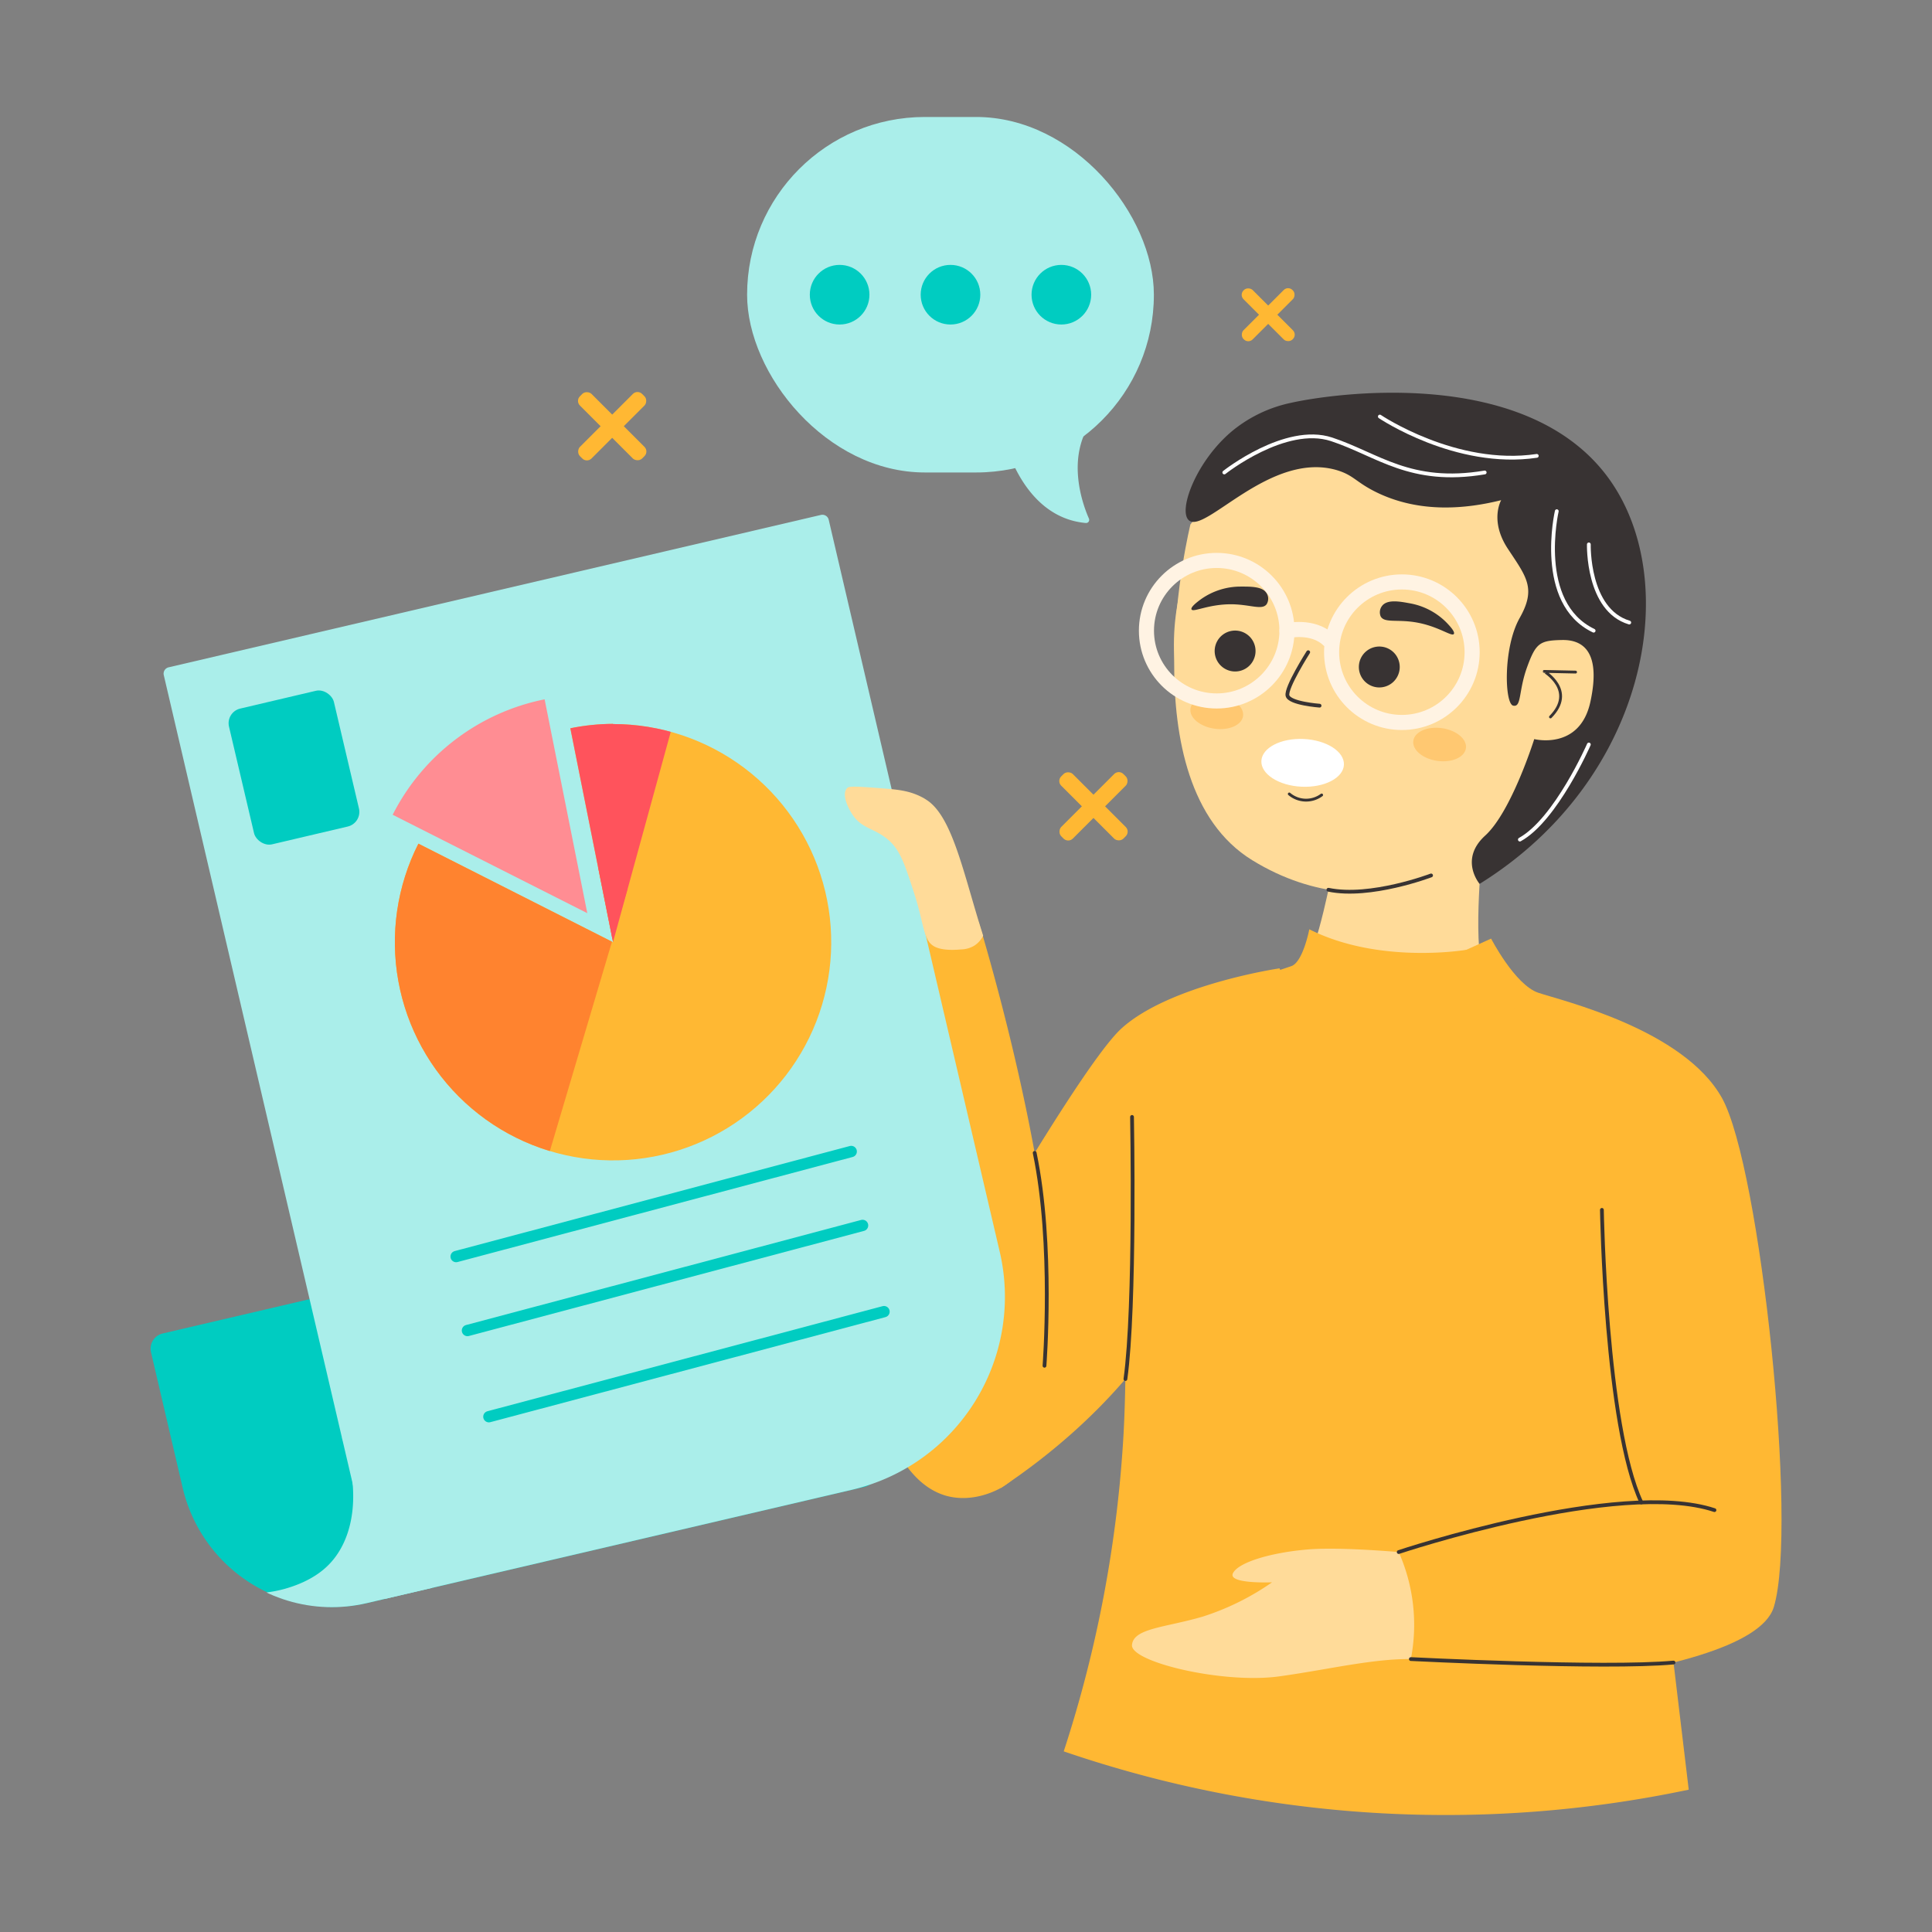 <?xml version="1.0" encoding="UTF-8"?>
<svg xmlns="http://www.w3.org/2000/svg" xmlns:xlink="http://www.w3.org/1999/xlink" viewBox="0 0 512 512" width="512" height="512"><rect x="0" y="0" width="512" height="512" fill="#808080" stroke="none"/><defs><style>.cls-1,.cls-10,.cls-11,.cls-17,.cls-18,.cls-21,.cls-7,.cls-9{fill:none;}.cls-2{fill:#aaeeea;}.cls-3{fill:#00ccc1;}.cls-4{fill:#ffb833;}.cls-5{fill:#ffdb99;}.cls-20,.cls-6{fill:#383333;}.cls-10,.cls-11,.cls-7,.cls-9{stroke:#383333;}.cls-10,.cls-11,.cls-17,.cls-18,.cls-21,.cls-7,.cls-9{stroke-linecap:round;stroke-linejoin:round;}.cls-11,.cls-20,.cls-7{fill-rule:evenodd;}.cls-8{fill:#ffc871;}.cls-11,.cls-9{stroke-width:0.75px;}.cls-12{clip-path:url(#clip-path);}.cls-13{fill:#ff8d93;}.cls-14{clip-path:url(#clip-path-2);}.cls-15{fill:#ff832f;}.cls-16{fill:#ff535c;}.cls-17{stroke:#00ccc1;stroke-width:3px;}.cls-18{stroke:#fff3e3;stroke-width:4px;}.cls-19{fill:#fff;}.cls-21{stroke:#fff;}</style><clipPath id="clip-path"><path class="cls-1" d="M50.14,332.77H185.67a40.52,40.52,0,0,1,40.52,40.52v37.24a4.14,4.14,0,0,1-4.14,4.14H50.14A4.14,4.14,0,0,1,46,410.52V336.91a4.14,4.14,0,0,1,4.14-4.14Z" transform="translate(353.66 706.66) rotate(166.85)"/></clipPath><clipPath id="clip-path-2"><path class="cls-1" d="M162.46,191.83A57.76,57.76,0,0,0,151.15,193l11.31,56.7-51.58-26.12a57.82,57.82,0,1,0,51.58-31.7Z"/></clipPath></defs><g id="Report"><rect class="cls-2" x="197.99" y="31" width="107.8" height="94.21" rx="47.1"/><path class="cls-2" d="M266.15,116.26s4.64,20.83,21.6,22.34a.83.83,0,0,0,.83-1.16c-1.69-3.85-6.06-15.92.59-25.63Z"/><circle class="cls-3" cx="222.51" cy="78.1" r="7.9"/><circle class="cls-3" cx="251.89" cy="78.1" r="7.9"/><circle class="cls-3" cx="281.27" cy="78.1" r="7.9"/><rect class="cls-4" x="334.37" y="74.23" width="3.43" height="18.36" rx="1.63" transform="translate(39.46 262.08) rotate(-45)"/><rect class="cls-4" x="334.37" y="74.23" width="3.43" height="18.36" rx="1.63" transform="translate(514.75 380.03) rotate(-135)"/><rect class="cls-4" x="160.07" y="101.29" width="4.35" height="23.31" rx="1.73" transform="translate(-32.35 147.81) rotate(-45)"/><rect class="cls-4" x="160.07" y="101.29" width="4.35" height="23.31" rx="1.73" transform="translate(197.1 307.54) rotate(-135)"/><rect class="cls-4" x="287.6" y="202.03" width="4.35" height="23.31" rx="1.73" transform="translate(-66.22 267.49) rotate(-45)"/><rect class="cls-4" x="287.6" y="202.03" width="4.35" height="23.31" rx="1.73" transform="translate(343.59 569.68) rotate(-135)"/><path class="cls-5" d="M392.73,226.26s-2.72,26.5.94,32.69,22,11,22,11l-19.15,24.43-65.76-8.59L325.5,262s13.87-2.63,18.07-3.32,8.88-24.83,8.88-24.83l30.13-8.89Z"/><circle class="cls-5" cx="371.51" cy="170.81" r="60.41"/><path class="cls-5" d="M395.85,226.1s-30.68,22.36-64,1.86-16.37-89-16.37-89,25.31-32.22,53.57-24.66,27.88,57,27.88,57Z"/><path class="cls-6" d="M383.22,164.86a18.1,18.1,0,0,0-9.74-5c-2.49-.46-5.86-1.08-7.22.71a2.78,2.78,0,0,0-.37,2.77c.93,1.76,4.1.81,8.87,1.52,6.27.94,10,4,10.53,3.14C385.69,167.4,383.92,165.58,383.22,164.86Z"/><path class="cls-6" d="M318.32,158.76a18.15,18.15,0,0,1,10.43-3.31c2.54,0,6-.09,7,1.9a2.76,2.76,0,0,1-.09,2.79c-1.2,1.58-4.17.12-9,0-6.34-.11-10.49,2.26-10.9,1.35C315.46,160.86,317.51,159.35,318.32,158.76Z"/><path class="cls-7" d="M346.69,172.84s-6,9.44-5.49,11.51,8.5,2.66,8.5,2.66"/><ellipse class="cls-8" cx="381.5" cy="197.3" rx="4.38" ry="7.04" transform="translate(132.61 547.33) rotate(-81.93)"/><ellipse class="cls-8" cx="322.44" cy="188.77" rx="4.38" ry="7.04" transform="translate(90.29 481.52) rotate(-81.93)"/><path class="cls-5" d="M405,173.25a12.07,12.07,0,0,1,8.86-3.68,9.21,9.21,0,0,1,5.54,1.92c5.1,4.54,3.55,19.31-5,23.3-4.76,2.23-9.92.27-11.67-.49Q403.91,183.78,405,173.25Z"/><path class="cls-9" d="M417.54,178.11l-8.32-.18S417.8,183,410.89,190"/><path class="cls-4" d="M395.16,248.74s6.32,12.26,12.5,14.35,38.55,9.65,48.7,27.93,20.18,113.59,13.72,134.86-108.61,24.36-108.61,24.36-17.87-21-20.52-37.53L414,397.92,377.7,280.75l.05-24.33S384.37,253.69,395.16,248.74Z"/><path class="cls-4" d="M388.61,251.71s-23,3.95-41.63-5.44c0,0-1.66,8.68-4.75,9.76-6,2.09-26.33,8.4-32.79,11.38-19.19,8.85-8.9,60-11.67,112.32a330.34,330.34,0,0,1-15.87,84.4,312.12,312.12,0,0,0,165.63,10.15l-21.06-176Z"/><path class="cls-4" d="M339.09,256.62s-28.88,4.26-41.79,15.84-61.08,98.19-61.08,98.19l29,23.69a167.44,167.44,0,0,0,18.62-14.29c19.67-17.44,29.55-34.58,42.12-56.85,17.21-30.48,17.67-41.59,17.36-49A50.72,50.72,0,0,0,339.09,256.62Z"/><path class="cls-4" d="M259.35,244.28c4.65,15.51,38.6,131.38,5.84,150.06-.91.51-7.42,4.1-14.63,2-32.81-9.76-24.61-121.61-23.1-140.7a51.33,51.33,0,0,1,31.89-11.32Z"/><path class="cls-10" d="M276.8,361.94s2.49-32-2.6-56.42"/><path class="cls-10" d="M379.25,232s-16.09,6.12-27.21,3.79"/><path class="cls-11" d="M350.25,210.68a6.9,6.9,0,0,1-8.58-.27"/><g class="cls-12"><path class="cls-3" d="M50.14,332.77H185.33a40.85,40.85,0,0,1,40.85,40.85v36.9a4.14,4.14,0,0,1-4.14,4.14H50.14A4.14,4.14,0,0,1,46,410.52V336.91a4.14,4.14,0,0,1,4.14-4.14Z" transform="translate(353.66 706.66) rotate(166.85)"/><path class="cls-2" d="M90.59,380.92c5,13.19,3.79,26.65-3.73,34-4,3.93-9.31,5.53-11.29,6.11A33.61,33.61,0,0,1,54.38,420L96.65,439l23.27-5.43-13.48-31.85Z"/></g><path class="cls-2" d="M122,153.35H248.7a1.72,1.72,0,0,1,1.72,1.72v250a1.72,1.72,0,0,1-1.72,1.72H71.18a1.72,1.72,0,0,1-1.72-1.72V205.87A52.52,52.52,0,0,1,122,153.35Z" transform="translate(379.41 516.39) rotate(166.85)"/><path class="cls-13" d="M144.33,185.33a57.91,57.91,0,0,0-40.27,30.59L155.64,242Z"/><g class="cls-14"><path class="cls-4" d="M162.46,191.83A57.76,57.76,0,0,0,151.15,193l11.31,56.7-51.58-26.12a57.82,57.82,0,1,0,51.58-31.7Z"/><polygon class="cls-15" points="166.3 235.67 144.15 310.32 109.88 299.85 85.61 249.65 94.17 213.68 137.48 213.68 166.3 235.67"/><polygon class="cls-16" points="181.74 179.44 162.46 249.65 140.34 225.13 148.84 176.11 181.74 179.44"/></g><path class="cls-17" d="M120.88,333l104.7-27.84"/><path class="cls-17" d="M123.88,352.6l104.71-27.85"/><path class="cls-17" d="M129.56,375.44,234.27,347.6"/><rect class="cls-3" x="63.61" y="184.94" width="28.56" height="36.95" rx="3.98" transform="translate(-44.47 23.22) rotate(-13.23)"/><path class="cls-10" d="M424.52,320.63s.93,57.24,10.46,77.53"/><path class="cls-10" d="M300,296s.94,50.08-1.75,69.46"/><path class="cls-6" d="M354.4,124.63c-17.72-5.3-35.06,17-39.34,13.25-2.95-2.57,2-16,11.9-24a36.25,36.25,0,0,1,15.23-7.14c10.37-2.33,62.61-10.27,84.4,20.41,19.6,27.62,9.69,79.68-34.48,107.09,0,0-5.5-6.45,1.48-12.8s13-25.57,13-25.57,12.08,3.06,14.88-9.88-1.68-16.5-7.54-16.38-6.9.77-9.23,7.18S403.27,187.52,401,187s-2.71-15.36,1.74-23.25,1.75-10.89-3.16-18.35-1.75-12.85-1.75-12.85c-9.05,2.25-21.38,3.59-33-2.06C359.34,127.81,358.84,126,354.4,124.63Z"/><circle class="cls-18" cx="371.51" cy="172.84" r="18.62"/><circle class="cls-18" cx="322.44" cy="167.14" r="18.62"/><path class="cls-18" d="M341.06,167.14s6.79-1.6,11,2.41"/><ellipse class="cls-19" cx="345.2" cy="202.15" rx="6.33" ry="10.95" transform="translate(126.97 537.42) rotate(-87.29)"/><path class="cls-5" d="M376.07,411.79s-19.59-2-29.48-1.17-18.5,3.45-19.86,6.33,10.38,2.38,10.38,2.38a68.22,68.22,0,0,1-18.44,9.11c-9.92,2.9-18.36,3.05-18.68,7.53s24.11,10.34,39,8.29,28.54-5.72,40.1-4.26C379.12,440,387.14,419.43,376.07,411.79Z"/><path class="cls-20" d="M369.11,180.83a5.42,5.42,0,1,1,.51-7.63A5.44,5.44,0,0,1,369.11,180.83Z"/><path class="cls-20" d="M330.62,176.83a5.42,5.42,0,1,1,1-7.6A5.44,5.44,0,0,1,330.62,176.83Z"/><path class="cls-4" d="M370.27,410.43a47.43,47.43,0,0,1,3.33,30.62l26.18-1.43L392.4,406.3Z"/><path class="cls-10" d="M370.67,411.31s58.45-19.52,83.68-11.11"/><path class="cls-10" d="M373.89,439.67s51.22,2.61,69.61.92"/><path class="cls-5" d="M234.78,209c3.76.31,6.7.68,10,2.5,0,0,.58.34,1.12.72,6.2,4.4,9.13,17.69,13.57,32.3.47,1.53.86,2.75,1.08,3.45a6.59,6.59,0,0,1-2.35,2.64,7.16,7.16,0,0,1-3.48,1c-1.2.1-4.64.39-6.85-.65-3.28-1.55-2.8-5.53-5.59-14.18-2.51-7.77-3.75-11.68-7.14-14.43-3.66-3-6.81-2.7-9.36-6.67-.3-.47-2.91-4.62-1.43-6.66C224.82,208.34,225.53,208.26,234.78,209Z"/><path class="cls-21" d="M324.45,125.21s16.19-12.83,28.44-8.78,20.82,12.08,40.57,8.78"/><path class="cls-21" d="M365.67,110.39s20.17,13.61,41.59,10.42"/><path class="cls-21" d="M412.56,135.47s-5.61,24.32,9.77,31.67"/><path class="cls-21" d="M421.06,144.27s-.47,17.37,10.71,20.71"/><path class="cls-21" d="M421.06,197.3s-8.71,19.91-18.28,25.2"/></g></svg>
